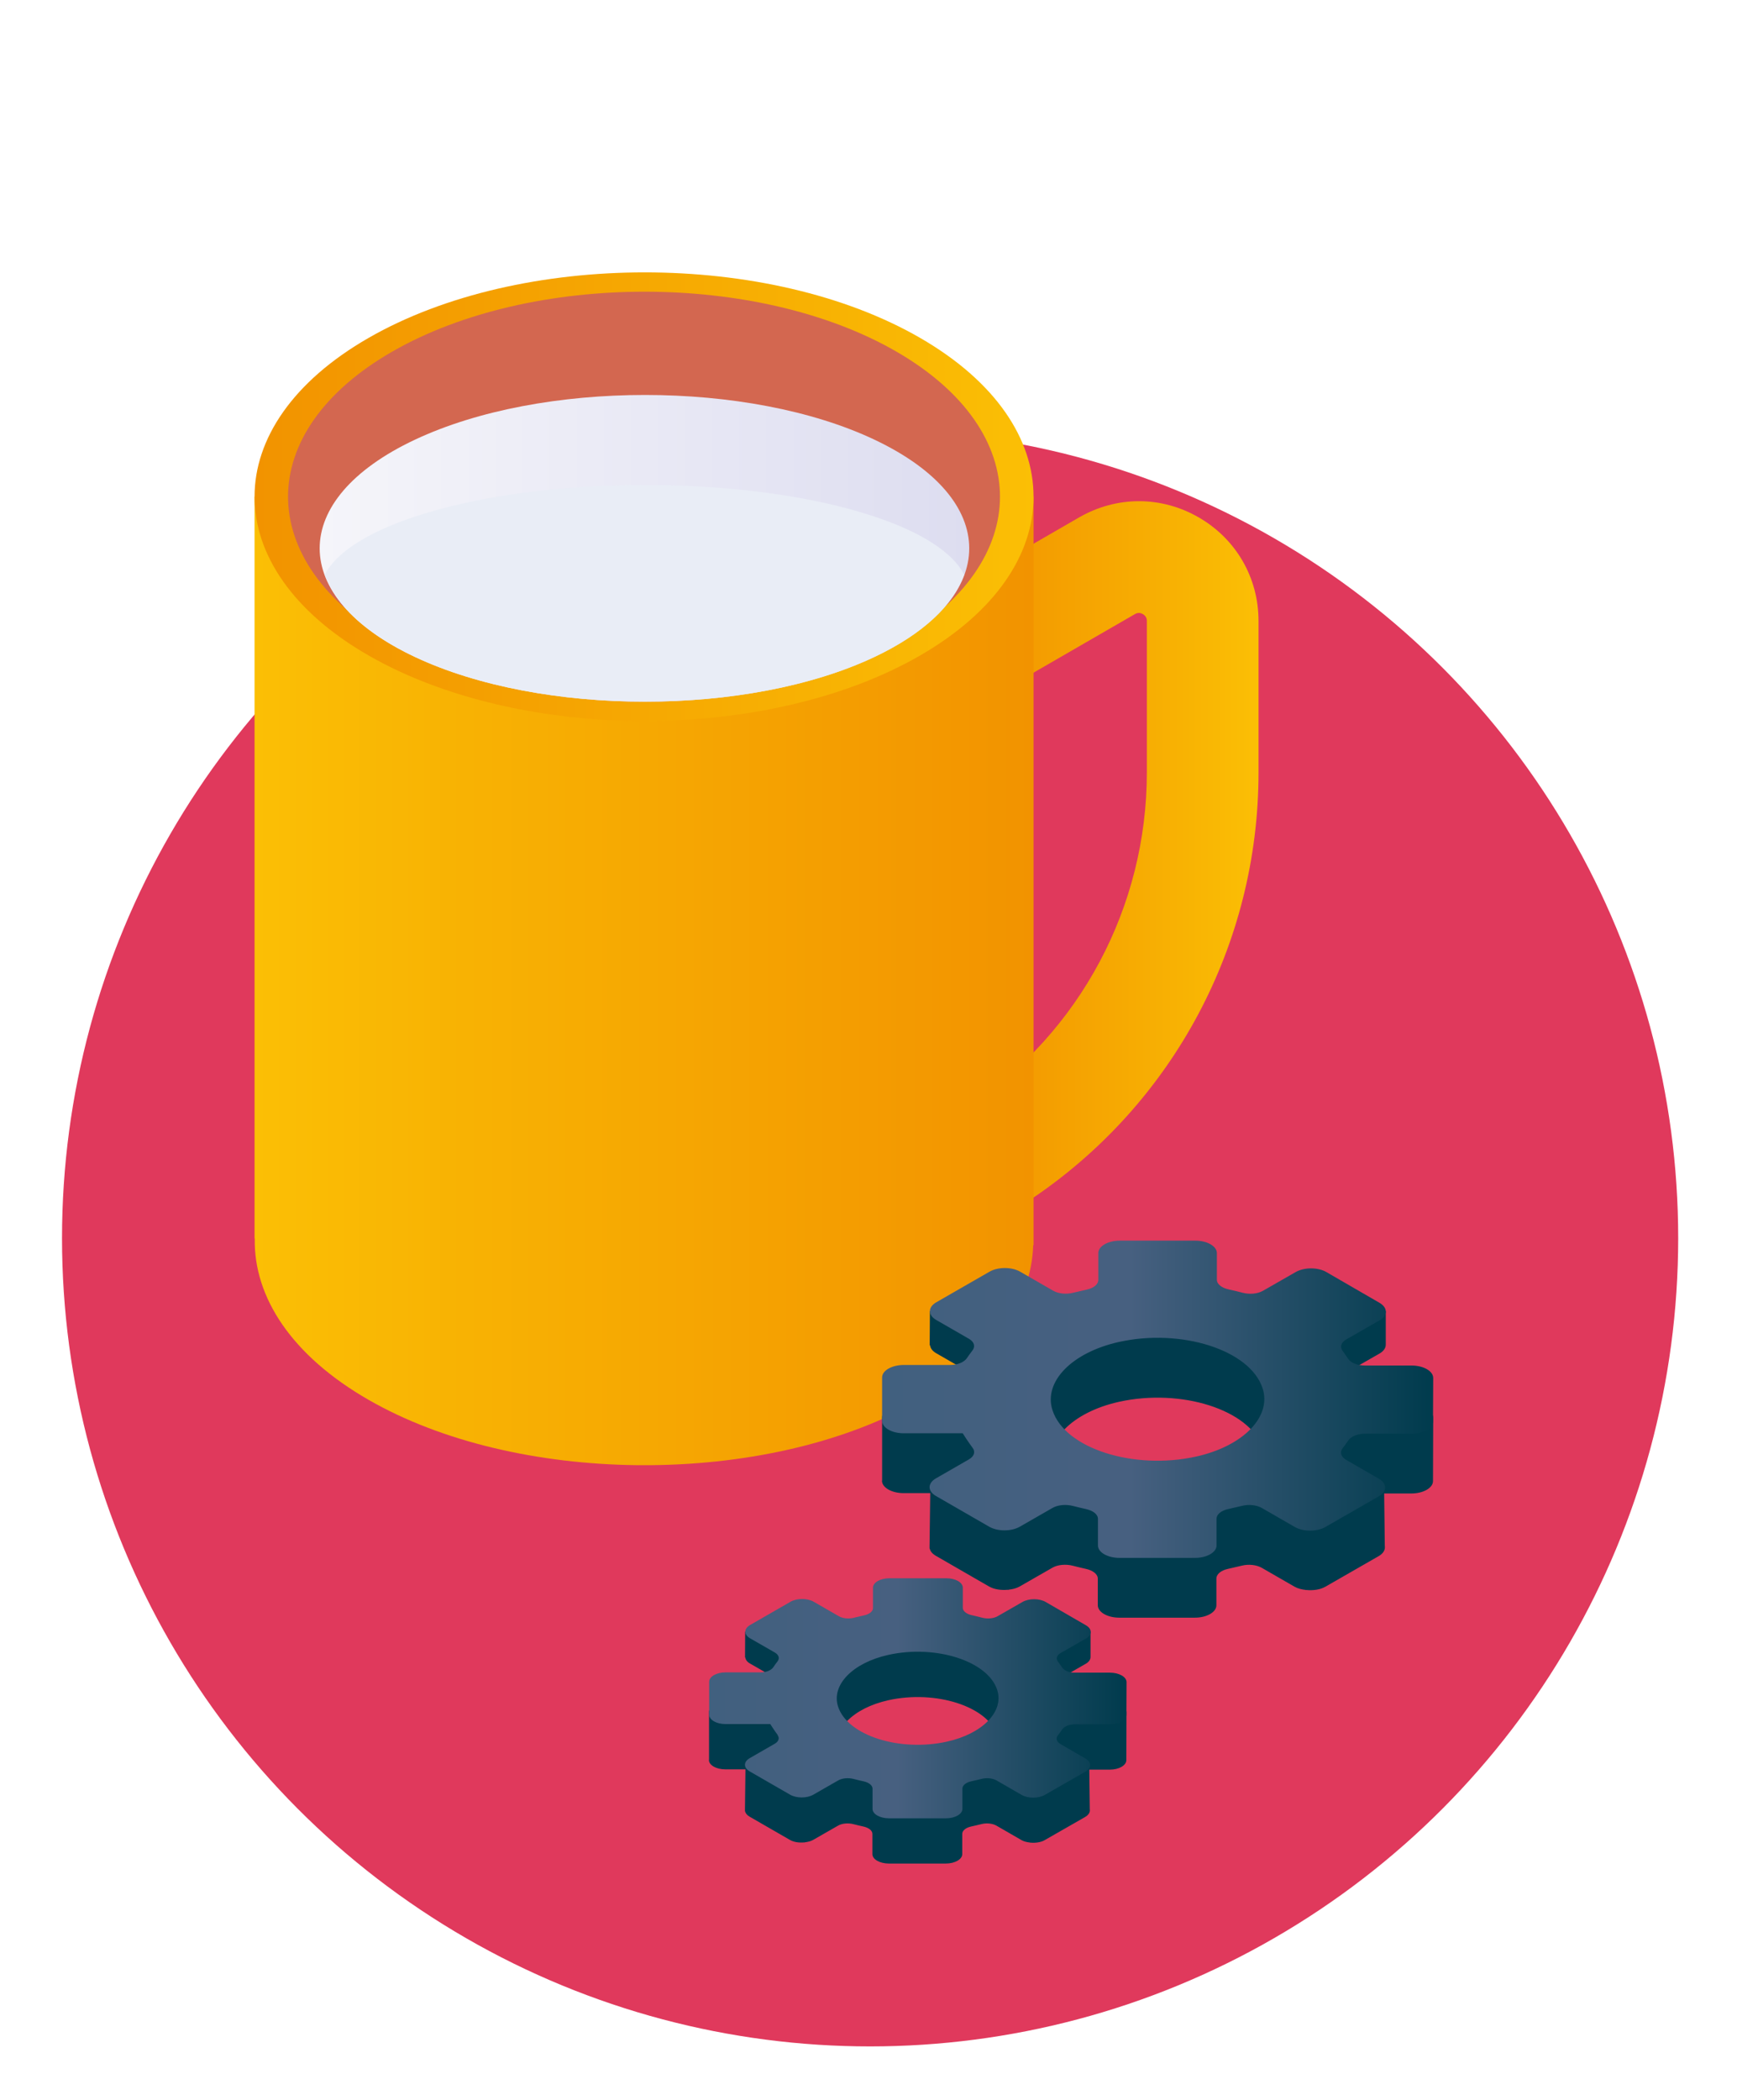 <?xml version="1.0" encoding="UTF-8"?>
<svg xmlns="http://www.w3.org/2000/svg" xmlns:xlink="http://www.w3.org/1999/xlink" id="Layer_1" viewBox="0 0 249 301">
  <defs>
    <style>.cls-1{fill:url(#linear-gradient);}.cls-2{fill:#003b4d;}.cls-3{fill:#e9edf6;}.cls-4{fill:#e0395c;}.cls-5{fill:#d36750;}.cls-6{fill:url(#linear-gradient-3);}.cls-7{fill:url(#linear-gradient-4);}.cls-8{fill:url(#linear-gradient-2);}.cls-9{fill:url(#linear-gradient-5);}.cls-10{fill:url(#_ÂÁ_Ï_ÌÌ_È_ËÂÌÚ_5);}</style>
    <linearGradient id="linear-gradient" x1="138.89" y1="121.86" x2="180.41" y2="121.86" gradientUnits="userSpaceOnUse">
      <stop offset="0" stop-color="#f29300"></stop>
      <stop offset=".73" stop-color="#f8b203"></stop>
      <stop offset="1" stop-color="#fbbf05"></stop>
    </linearGradient>
    <linearGradient id="linear-gradient-2" x1="-1685.35" y1="140.59" x2="-1573.68" y2="140.59" gradientTransform="translate(-1537.2) rotate(-180) scale(1 -1)" xlink:href="#linear-gradient"></linearGradient>
    <linearGradient id="linear-gradient-3" x1="36.48" y1="71.19" x2="148.16" y2="71.19" xlink:href="#linear-gradient"></linearGradient>
    <linearGradient id="_ÂÁ_Ï_ÌÌ_È_ËÂÌÚ_5" x1="45.83" y1="78.59" x2="138.94" y2="78.59" gradientUnits="userSpaceOnUse">
      <stop offset="0" stop-color="#f5f5fa"></stop>
      <stop offset="1" stop-color="#ddddf0"></stop>
    </linearGradient>
    <linearGradient id="linear-gradient-4" x1="-1106.09" y1="200.56" x2="-1027.08" y2="200.56" gradientTransform="translate(-900.65) rotate(-180) scale(1 -1)" gradientUnits="userSpaceOnUse">
      <stop offset="0" stop-color="#003b4d"></stop>
      <stop offset=".55" stop-color="#476080"></stop>
      <stop offset="1" stop-color="#41607f"></stop>
    </linearGradient>
    <linearGradient id="linear-gradient-5" x1="-1062.12" y1="243.41" x2="-1002.27" y2="243.41" xlink:href="#linear-gradient-4"></linearGradient>
  </defs>
  <circle class="cls-4" cx="124.73" cy="177.47" r="115.84"></circle>
  <path class="cls-1" d="m147.81,171.88c20.41-13.7,32.6-36.57,32.6-61.16v-21.71c0-6.2-3.2-11.75-8.57-14.85-5.36-3.1-11.77-3.1-17.15,0l-15.34,8.86,8,13.86,15.34-8.86c.15-.08.57-.33,1.14,0,.57.33.57.83.57.99v21.71c0,19.25-9.54,37.15-25.52,47.87l8.92,13.29Z"></path>
  <path class="cls-8" d="m36.48,71.19h111.68v107.27l-.05.03c-.26,8.04-5.64,16.05-16.21,22.15-10.56,6.09-24.41,9.2-38.36,9.36h-2.41c-13.9-.18-27.72-3.29-38.29-9.36-11.06-6.35-16.48-14.74-16.32-23.11l-.03-.02v-106.32Z"></path>
  <path class="cls-6" d="m52.84,93.95c-21.8-12.52-21.8-33,0-45.52,21.8-12.52,57.38-12.52,79.06,0,21.68,12.52,21.68,33,0,45.52-21.68,12.52-57.26,12.52-79.06,0Z"></path>
  <path class="cls-5" d="m56.24,91.99c-19.93-11.44-19.93-30.16,0-41.6,19.92-11.44,52.44-11.44,72.25,0,19.81,11.44,19.81,30.16,0,41.6-19.81,11.44-52.33,11.44-72.25,0Z"></path>
  <path class="cls-10" d="m59.46,94.15c-18.18-8.56-18.18-22.56,0-31.12,18.18-8.56,47.85-8.56,65.92,0,18.08,8.56,18.08,22.56,0,31.12-18.08,8.56-47.74,8.56-65.92,0Z"></path>
  <path class="cls-3" d="m46.55,82.37c1.58-3.05,5.86-5.98,12.91-8.32,18.18-6.05,47.85-6.05,65.92,0,7.01,2.34,11.27,5.27,12.84,8.32-1.57,4.32-5.83,8.46-12.84,11.78-18.08,8.56-47.74,8.56-65.92,0-7.05-3.32-11.33-7.46-12.91-11.78Z"></path>
  <path class="cls-2" d="m126.43,212.22c0,.99,1.39,1.79,3.1,1.79h3.82s-.1,7.67-.1,7.67c0,.03,0,.05,0,.08v.18s.03.02.03.02c.08.38.37.74.87,1.03l7.63,4.4c.74.42,1.74.56,2.7.47l.08.04v-.05c.59-.06,1.16-.2,1.61-.46l4.69-2.69c.78-.45,1.95-.54,2.95-.28.6.16,1.21.3,1.83.44,1.03.22,1.73.77,1.73,1.4v3.81c-.01.99,1.37,1.79,3.09,1.79h10.8c1.71.01,3.11-.79,3.11-1.77v-3.85c.01-.61.65-1.15,1.64-1.37.63-.14,1.36-.31,2.03-.47.97-.24,2.08-.11,2.83.31l4.72,2.72c.46.26,1.03.39,1.62.46v.03l.05-.03c.96.1,1.98-.04,2.72-.46l7.65-4.39c.53-.3.81-.69.88-1.09h0c.02-.13.02-.26,0-.39l-.09-7.5h3.89c1.71,0,3.11-.79,3.11-1.78l.03-9.08c0-.99-1.38-1.79-3.1-1.79h-6.7c-1.05-.01-2.91,1.13-3.2.75-.41-.56-.2-1.2.55-1.63l4.74-2.71c1.22-.7-5.84.13-7.04-.57l-.05-.53h2.35s4.74-2.71,4.74-2.71c.63-.36.93-.84.91-1.32v-4.77s-7.04,0-7.04,0l-1.47-.85c-1.21-.7-3.17-.7-4.39,0l-1.5.86h-9.81v-3.56c0-.99-1.39-1.79-3.1-1.79h-10.8c-1.72,0-3.1.8-3.1,1.79v3.56h-9.65s-1.55-.89-1.55-.89c-1.21-.7-3.18-.7-4.39,0l-1.56.89h-6.99s-.03,4.88-.03,4.88h.05c.05.42.33.83.89,1.15l4.69,2.7h3.02s0,.04,0,.04c-1.21.7-8.92.37-7.71,1.07l4.69,2.7c.78.45.94,1.12.48,1.7-.27.35-2.09-.81-3.19-.81h-6.63c-1.72,0-3.11.8-3.11,1.78v9.08Zm33.98-11.3c8.89-1.97,18.78,1.13,20.58,6.63,1.34,4.09-2.78,8.3-9.53,9.8-8.89,1.97-18.79-1.13-20.58-6.63-1.34-4.09,2.78-8.3,9.53-9.8Z"></path>
  <path class="cls-7" d="m139.44,207.54c.41.56.2,1.2-.54,1.63l-4.73,2.72c-1.21.7-1.22,1.83,0,2.53l7.63,4.4c1.21.7,3.18.7,4.39,0l4.69-2.69c.78-.45,1.95-.54,2.95-.28.6.16,1.21.3,1.83.44,1.03.22,1.73.77,1.73,1.4v3.81c-.01.99,1.37,1.79,3.09,1.79h10.8c1.71.01,3.11-.79,3.11-1.77v-3.85c.01-.61.65-1.15,1.64-1.37.63-.14,1.36-.31,2.03-.47.97-.24,2.08-.12,2.83.31l4.72,2.72c1.21.7,3.18.7,4.39,0l7.65-4.39c1.21-.7,1.22-1.83,0-2.53l-4.68-2.7c-.77-.45-.94-1.12-.48-1.7.27-.35.53-.7.76-1.05.39-.59,1.33-1,2.43-1h6.63c1.71.01,3.11-.79,3.11-1.77l.03-6.21c0-.99-1.38-1.79-3.1-1.79h-6.7c-1.05-.01-2-.38-2.38-.95-.24-.36-.53-.78-.82-1.17-.41-.56-.2-1.2.55-1.63l4.74-2.71c1.22-.69,1.22-1.83.01-2.53l-7.62-4.41c-1.21-.7-3.17-.7-4.39,0l-4.7,2.69c-.78.45-1.95.54-2.95.27-.63-.17-1.27-.32-1.92-.46-1.03-.22-1.73-.76-1.73-1.39v-3.82c0-.99-1.39-1.79-3.1-1.79h-10.8c-1.72,0-3.1.8-3.1,1.79v3.85c0,.61-.64,1.15-1.62,1.37-.63.14-1.35.31-2.03.47-.97.24-2.08.12-2.83-.31l-4.72-2.72c-1.21-.7-3.18-.7-4.39,0l-7.64,4.39c-1.21.7-1.21,1.83,0,2.53l4.69,2.7c.78.45.94,1.12.48,1.7-.27.35-.53.7-.76,1.05-.39.59-1.33,1-2.43,1h-6.63c-1.71,0-3.11.8-3.11,1.78v6.22c0,.99,1.38,1.79,3.09,1.79h8.47c.03.07.74,1.18,1.43,2.11Zm32.02,1.23c-8.89,1.97-18.79-1.13-20.58-6.63-1.34-4.09,2.78-8.3,9.53-9.8,8.89-1.97,18.78,1.13,20.58,6.63,1.34,4.09-2.78,8.3-9.53,9.8Z"></path>
  <path class="cls-2" d="m101.62,252.25c0,.75,1.05,1.35,2.35,1.35h2.89s-.07,5.81-.07,5.81c0,.02,0,.04,0,.06v.13s.02.01.02.01c.06.29.28.56.66.78l5.78,3.33c.56.32,1.32.42,2.04.35l.06.03v-.04c.44-.05.88-.15,1.22-.35l3.56-2.04c.59-.34,1.48-.41,2.23-.21.46.12.92.23,1.39.33.78.17,1.31.58,1.31,1.06v2.89c-.01.75,1.04,1.35,2.34,1.36h8.18c1.3,0,2.35-.6,2.36-1.34v-2.92c0-.46.5-.87,1.24-1.04.48-.11,1.03-.23,1.54-.36.73-.18,1.58-.09,2.14.24l3.57,2.06c.34.2.78.3,1.22.35v.03l.04-.02c.73.07,1.5-.03,2.06-.35l5.8-3.32c.4-.23.62-.52.67-.82h0c.02-.1.02-.2,0-.29l-.07-5.68h2.95c1.3,0,2.35-.6,2.36-1.35l.02-6.87c0-.75-1.05-1.35-2.35-1.36h-5.07c-.8,0-2.21.86-2.42.57-.31-.42-.15-.91.42-1.23l3.59-2.05c.92-.53-4.42.09-5.34-.43l-.04-.4h1.78s3.59-2.05,3.59-2.05c.48-.27.7-.64.69-1v-3.61s-5.34,0-5.34,0l-1.11-.64c-.92-.53-2.4-.53-3.33,0l-1.13.65h-7.43v-2.7c0-.75-1.05-1.35-2.35-1.35h-8.18c-1.3,0-2.35.61-2.35,1.35v2.7h-7.31s-1.17-.68-1.17-.68c-.92-.53-2.41-.53-3.33,0l-1.18.68h-5.3s-.02,3.69-.02,3.69h.04c.04.32.25.63.67.87l3.55,2.04h2.29s0,.03,0,.03c-.92.53-6.76.28-5.84.81l3.55,2.04c.59.34.71.85.37,1.28-.21.26-1.58-.61-2.42-.61h-5.02c-1.3,0-2.35.6-2.35,1.35v6.88Zm25.74-8.56c6.74-1.49,14.23.86,15.59,5.02,1.01,3.1-2.1,6.29-7.22,7.42-6.74,1.49-14.23-.86-15.59-5.02-1.01-3.1,2.1-6.29,7.22-7.42Z"></path>
  <path class="cls-9" d="m111.47,248.7c.31.42.15.91-.41,1.23l-3.58,2.06c-.92.53-.92,1.38,0,1.91l5.78,3.33c.92.53,2.41.53,3.33,0l3.56-2.04c.59-.34,1.48-.41,2.23-.21.46.12.92.23,1.39.33.78.17,1.31.58,1.31,1.06v2.89c-.01.75,1.04,1.35,2.34,1.36h8.18c1.3,0,2.35-.6,2.36-1.34v-2.92c0-.46.5-.87,1.24-1.04.48-.11,1.03-.23,1.54-.36.73-.18,1.58-.09,2.14.24l3.57,2.06c.92.53,2.41.53,3.33,0l5.8-3.32c.92-.53.92-1.38,0-1.91l-3.55-2.05c-.59-.34-.71-.85-.36-1.28.21-.26.4-.53.58-.8.29-.45,1.01-.76,1.84-.75h5.02c1.3,0,2.35-.6,2.36-1.34l.02-4.71c0-.75-1.05-1.35-2.35-1.36h-5.07c-.8,0-1.51-.29-1.8-.72-.18-.27-.4-.59-.62-.88-.31-.42-.15-.91.42-1.23l3.59-2.05c.92-.53.93-1.38.01-1.91l-5.77-3.34c-.92-.53-2.4-.53-3.33,0l-3.56,2.04c-.59.34-1.48.41-2.23.21-.48-.13-.96-.24-1.45-.35-.78-.17-1.31-.58-1.31-1.06v-2.89c0-.75-1.05-1.35-2.35-1.35h-8.18c-1.3,0-2.35.61-2.35,1.35v2.92c0,.46-.48.87-1.23,1.04-.47.11-1.03.23-1.54.36-.73.18-1.58.09-2.14-.24l-3.58-2.06c-.92-.53-2.41-.53-3.33,0l-5.79,3.33c-.92.53-.92,1.39,0,1.91l3.55,2.04c.59.34.71.85.37,1.28-.21.26-.4.53-.58.8-.29.45-1.01.76-1.84.76h-5.02c-1.3,0-2.35.6-2.35,1.35v4.71c0,.75,1.04,1.35,2.34,1.35h6.42c.03.05.56.89,1.09,1.6Zm24.26.93c-6.74,1.49-14.23-.86-15.59-5.02-1.01-3.1,2.1-6.29,7.22-7.42,6.74-1.49,14.23.86,15.59,5.02,1.01,3.1-2.1,6.29-7.22,7.42Z"></path>
</svg>
